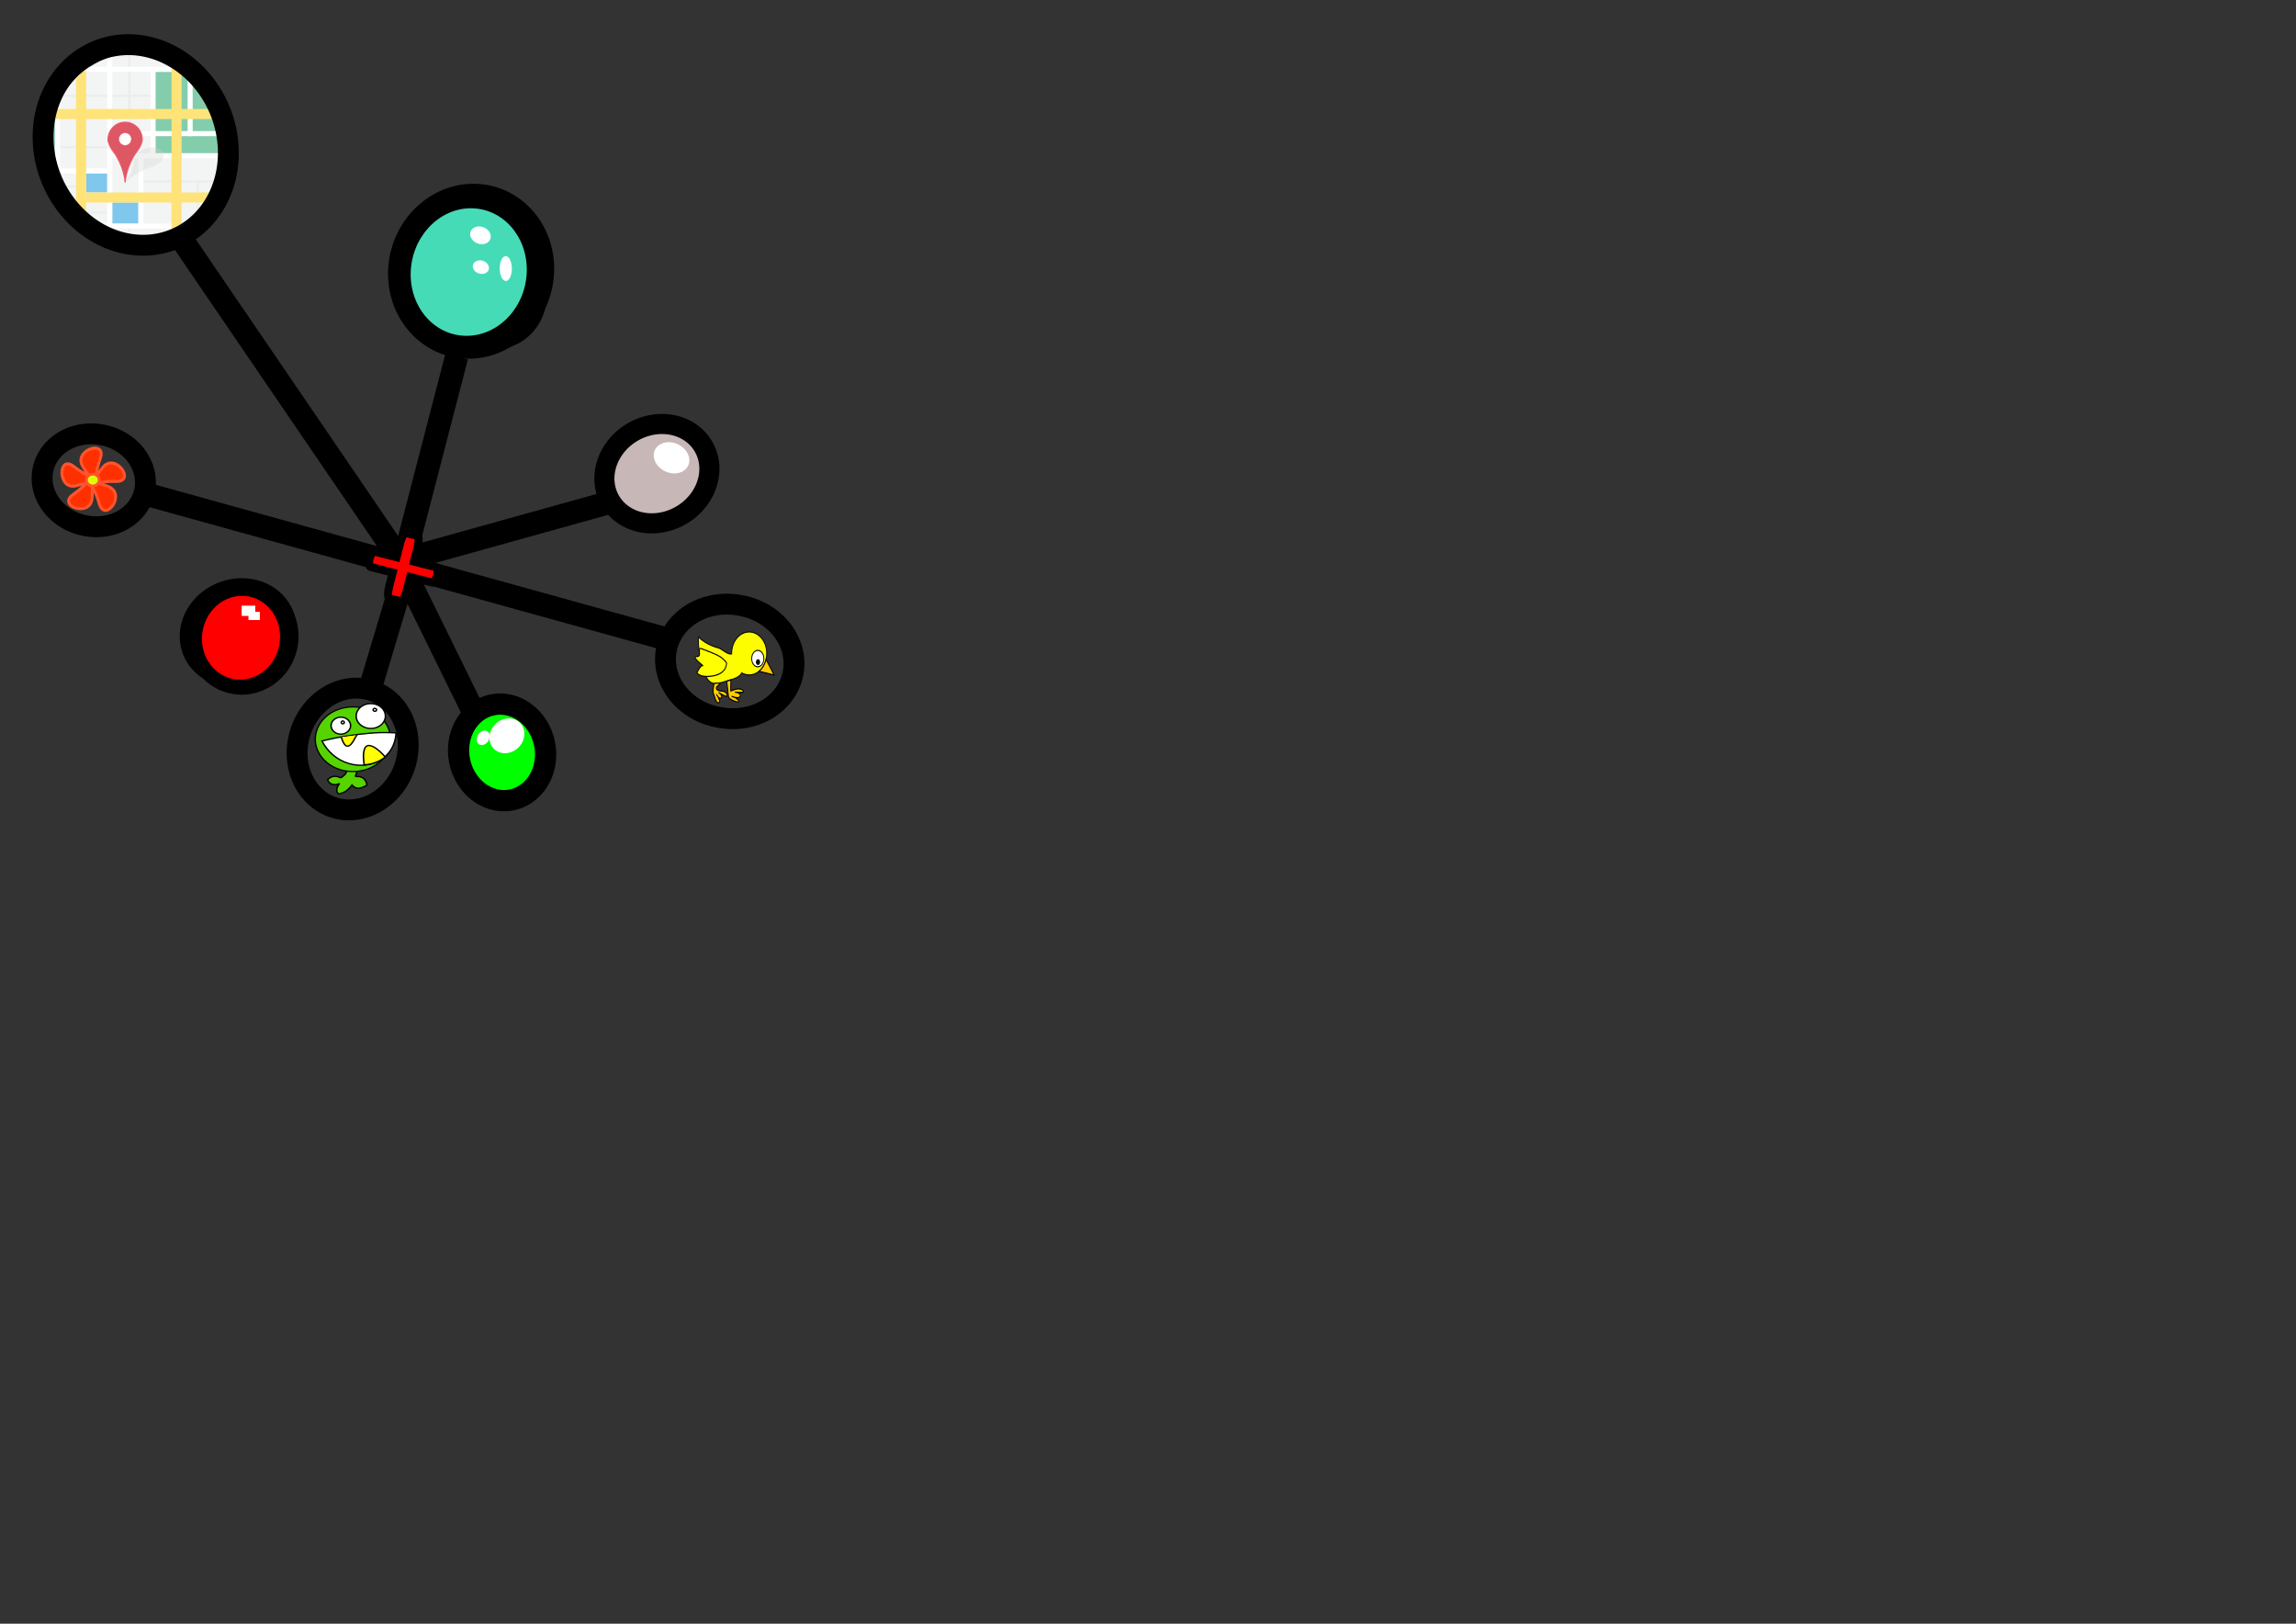 <?xml version="1.0" encoding="UTF-8" standalone="no"?>
<!-- Created with Inkscape (http://www.inkscape.org/) -->

<svg
   xmlns:dc="http://purl.org/dc/elements/1.1/"
   xmlns:cc="http://creativecommons.org/ns#"
   xmlns:rdf="http://www.w3.org/1999/02/22-rdf-syntax-ns#"
   xmlns:svg="http://www.w3.org/2000/svg"
   xmlns="http://www.w3.org/2000/svg"
   xmlns:sodipodi="http://sodipodi.sourceforge.net/DTD/sodipodi-0.dtd"
   xmlns:inkscape="http://www.inkscape.org/namespaces/inkscape"
   width="297mm"
   height="210mm"
   viewBox="0 0 297 210"
   version="1.1"
   id="svg8"
   inkscape:version="0.91+devel r"
   sodipodi:docname="envire_logo_graph_compress.svg">
  <rect x="0" y="0" width="297" height="210" fill="#333333" stroke="none"/>
  <defs
     id="defs2">
    <clipPath
       id="clipPath86">
      <path
         d="m0 2055.1h2055.1v-2055.1h-2055.1v2055.1z"
         id="path88" />
    </clipPath>
    <clipPath
       id="clipPath94">
      <path
         d="m865.36 1005.8h384v-347h-384v347z"
         id="path96" />
    </clipPath>
    <clipPath
       id="clipPath3927">
      <path
         transform="matrix(.893 0 0 -.902 632.34 2313.7)"
         d="m1486.1 1425.8a1043.7 1033.8 0 1 1 -2087.5 0 1043.7 1033.8 0 1 1 2087.5 0z"
         style="stroke:#ffffff;stroke-width:103.88;fill:none"
         id="path3929" />
    </clipPath>
  </defs>
  <sodipodi:namedview
     id="base"
     pagecolor="#ffffff"
     bordercolor="#666666"
     borderopacity="1.0"
     inkscape:pageopacity="0.0"
     inkscape:pageshadow="2"
     inkscape:zoom="0.49497475"
     inkscape:cx="-163.8586"
     inkscape:cy="397.51421"
     inkscape:document-units="mm"
     inkscape:current-layer="layer1"
     showgrid="false"
     inkscape:window-width="1873"
     inkscape:window-height="1056"
     inkscape:window-x="47"
     inkscape:window-y="24"
     inkscape:window-maximized="1"
     showguides="false">
    <sodipodi:guide
       position="-57.997,245.353"
       orientation="-0.707,0.707"
       id="guide17177"
       inkscape:locked="false" />
  </sodipodi:namedview>
  <g
     inkscape:label="Layer 1"
     inkscape:groupmode="layer"
     id="layer1"
     transform="translate(0,-87)">
    <g
       id="g4575">
      <path
         inkscape:export-ydpi="90"
         inkscape:export-xdpi="90"
         inkscape:connector-curvature="0"
         id="path5415-4"
         d="m 52.274,160.797 14.741,30.01"
         style="fill:none;fill-rule:evenodd;stroke:#000000;stroke-width:3;stroke-linecap:butt;stroke-linejoin:miter;stroke-miterlimit:4;stroke-dasharray:none;stroke-opacity:1" />
      <path
         inkscape:export-ydpi="90"
         inkscape:export-xdpi="90"
         inkscape:connector-curvature="0"
         id="path5415-5"
         d="m 19.047,150.955 32.221,8.93"
         style="fill:none;fill-rule:evenodd;stroke:#000000;stroke-width:3;stroke-linecap:butt;stroke-linejoin:miter;stroke-miterlimit:4;stroke-dasharray:none;stroke-opacity:1" />
      <path
         inkscape:export-ydpi="90"
         inkscape:export-xdpi="90"
         d="m 32.846,174.068 a 5.6,6.268 68.683 1 1 -4.072,-10.434 5.6,6.268 68.683 1 1 4.072,10.434 z"
         style="fill:#c8b7b7;stroke:#000000;stroke-width:2.752"
         id="path2890"
         inkscape:connector-curvature="0" />
      <path
         inkscape:export-ydpi="90"
         inkscape:export-xdpi="90"
         d="m 68.414,121.279 a 6.728,6.011 59.803 1 1 -10.391,6.047 6.728,6.011 59.803 1 1 10.391,-6.047 z"
         style="fill:#46dbb7;fill-opacity:1;stroke:#000000;stroke-width:2.7;stroke-miterlimit:4;stroke-dasharray:none"
         id="path2892"
         inkscape:connector-curvature="0" />
      <path
         inkscape:export-ydpi="90"
         inkscape:export-xdpi="90"
         d="m 52.376,186.062 a 7.102,7.949 17.946 1 1 -13.514,-4.377 7.102,7.949 17.946 1 1 13.514,4.377 z"
         style="fill:none;stroke:#000000;stroke-width:2.7;stroke-miterlimit:4;stroke-dasharray:none"
         id="path2894"
         inkscape:connector-curvature="0" />
      <path
         inkscape:export-ydpi="90"
         inkscape:export-xdpi="90"
         d="m 88.108,153.643 a 6.228,6.971 59.779 1 1 -6.27,-10.764 6.228,6.971 59.779 1 1 6.27,10.764 z"
         style="fill:#c8b7b7;stroke:#000000;stroke-width:2.6;stroke-miterlimit:4;stroke-dasharray:none"
         id="path2896"
         inkscape:connector-curvature="0" />
      <path
         inkscape:export-ydpi="90"
         inkscape:export-xdpi="90"
         d="m 93.186,179.81 a 8.244,7.366 9.454 1 1 2.42,-14.531 8.244,7.366 9.454 1 1 -2.42,14.531 z"
         style="fill:none;stroke:#000000;stroke-width:2.7;stroke-miterlimit:4;stroke-dasharray:none"
         id="path2898"
         inkscape:connector-curvature="0" />
      <path
         inkscape:export-ydpi="90"
         inkscape:export-xdpi="90"
         inkscape:connector-curvature="0"
         id="path5409"
         d="m 23.349,117.724 28.775,42.167 6.943,-26.773"
         style="fill:none;fill-rule:evenodd;stroke:#000000;stroke-width:3;stroke-linecap:butt;stroke-linejoin:miter;stroke-miterlimit:4;stroke-dasharray:none;stroke-opacity:1" />
      <path
         sodipodi:nodetypes="ccc"
         inkscape:export-ydpi="90"
         inkscape:export-xdpi="90"
         inkscape:connector-curvature="0"
         id="path5411"
         d="m 78.845,151.979 -25.925,7.216 -5.371,17.936"
         style="fill:none;fill-rule:evenodd;stroke:#000000;stroke-width:3;stroke-linecap:butt;stroke-linejoin:miter;stroke-miterlimit:4;stroke-dasharray:none;stroke-opacity:1" />
      <path
         inkscape:export-ydpi="90"
         inkscape:export-xdpi="90"
         inkscape:connector-curvature="0"
         id="path5415"
         d="m 53.4,160.555 32.221,8.93"
         style="fill:none;fill-rule:evenodd;stroke:#000000;stroke-width:3;stroke-linecap:butt;stroke-linejoin:miter;stroke-miterlimit:4;stroke-dasharray:none;stroke-opacity:1" />
      <ellipse
         inkscape:export-ydpi="90"
         inkscape:export-xdpi="90"
         transform="matrix(0.996,0.088,-0.106,0.994,0,0)"
         style="color:#000000;fill:#000000;stroke:#000000;stroke-width:0.353;stroke-opacity:0.004"
         id="path3183"
         cx="73.563"
         cy="116.303"
         rx="10.719"
         ry="11.341" />
      <ellipse
         inkscape:export-ydpi="90"
         inkscape:export-xdpi="90"
         transform="matrix(0.996,0.088,-0.106,0.994,0,0)"
         style="color:#000000;fill:#46dbb7;fill-opacity:1;stroke:#000000;stroke-width:0.353;stroke-opacity:0.004"
         id="path3185"
         cx="73.269"
         cy="116.436"
         rx="7.489"
         ry="8.272" />
      <g
         inkscape:export-ydpi="90"
         inkscape:export-xdpi="90"
         id="g3221"
         transform="matrix(0.069,0.006,-0.006,0.061,53.349,115.896)">
        <ellipse
           ry="121.429"
           rx="104.286"
           cy="470.934"
           cx="-535.714"
           id="path3183-9"
           style="color:#000000;fill:#000000;stroke:#000000;stroke-width:3.6;stroke-opacity:0.004"
           transform="translate(295.71,430)" />
        <ellipse
           ry="88.571"
           rx="72.857"
           cy="478.076"
           cx="-524.286"
           id="path3185-7"
           style="color:#000000;fill:#ff0000;stroke:#000000;stroke-width:3.6;stroke-opacity:0.004"
           transform="translate(281.43,424.29)" />
      </g>
      <rect
         inkscape:export-ydpi="90"
         inkscape:export-xdpi="90"
         transform="matrix(1,-1.6205897e-4,1.9701211e-4,1,0,0)"
         x="31.225"
         y="165.331"
         width="1.764"
         height="1.333"
         style="color:#000000;fill:#ffffff;stroke:#000000;stroke-width:0.353;stroke-opacity:0.004"
         id="rect3233" />
      <rect
         inkscape:export-ydpi="90"
         inkscape:export-xdpi="90"
         transform="matrix(1,-1.6205897e-4,1.9701211e-4,1,0,0)"
         x="32.107"
         y="166.131"
         width="1.47"
         height="1.066"
         style="color:#000000;fill:#ffffff;stroke:#000000;stroke-width:0.353;stroke-opacity:0.004"
         id="rect3235" />
      <g
         inkscape:export-ydpi="90"
         inkscape:export-xdpi="90"
         transform="translate(-2.646,-5.821)"
         id="g17292">
        <path
           inkscape:connector-curvature="0"
           id="path2888"
           style="fill:#00ff00;fill-opacity:1;stroke:#000000;stroke-width:2.752"
           d="m 73.083,189.019 a 6.268,5.6 78.556 1 1 -10.978,2.222 6.268,5.6 78.556 1 1 10.978,-2.222 z"
           inkscape:export-xdpi="90"
           inkscape:export-ydpi="90" />
        <ellipse
           transform="matrix(0.922,0.388,-0.456,0.89,0,0)"
           style="color:#000000;fill:#ffffff;stroke:#000000;stroke-width:0.197;stroke-opacity:0.004"
           id="path3666"
           cx="146.801"
           cy="147.22"
           rx="2.156"
           ry="2.349"
           inkscape:export-xdpi="90"
           inkscape:export-ydpi="90" />
        <ellipse
           transform="matrix(0.922,0.388,-0.456,0.89,0,0)"
           style="color:#000000;fill:#ffffff;stroke:#000000;stroke-width:0.197;stroke-opacity:0.004"
           id="path3670"
           cx="144.191"
           cy="148.654"
           rx="0.776"
           ry="0.996"
           inkscape:export-xdpi="90"
           inkscape:export-ydpi="90" />
      </g>
      <ellipse
         inkscape:export-ydpi="90"
         inkscape:export-xdpi="90"
         transform="matrix(0.964,-0.265,0.456,0.89,0,0)"
         ry="2.181"
         rx="2.157"
         cy="167.517"
         cx="10.87"
         id="path3704"
         style="color:#000000;fill:#ffffff;stroke:#000000;stroke-width:0.204;stroke-opacity:0.004" />
      <ellipse
         inkscape:export-ydpi="90"
         inkscape:export-xdpi="90"
         transform="matrix(0.966,0.26,-0.058,0.998,0,0)"
         ry="1.599"
         rx="0.809"
         cy="102.725"
         cx="73.896"
         id="path3706"
         style="color:#000000;fill:#ffffff;stroke:#000000;stroke-width:0.204;stroke-opacity:0.004" />
      <ellipse
         inkscape:export-ydpi="90"
         inkscape:export-xdpi="90"
         transform="matrix(0.964,-0.265,0.456,0.89,0,0)"
         ry="0.945"
         rx="0.988"
         cy="136.553"
         cx="-0.066"
         id="path3710"
         style="color:#000000;fill:#ffffff;stroke:#000000;stroke-width:0.204;stroke-opacity:0.004" />
      <ellipse
         inkscape:export-ydpi="90"
         inkscape:export-xdpi="90"
         transform="matrix(0.964,-0.265,0.456,0.89,0,0)"
         ry="1.236"
         rx="1.258"
         cy="132.485"
         cx="1.802"
         id="path3712"
         style="color:#000000;fill:#ffffff;stroke:#000000;stroke-width:0.204;stroke-opacity:0.004" />
      <path
         inkscape:export-ydpi="90"
         inkscape:export-xdpi="90"
         d="m 51.863,164.767 c 0.212,0.023 0.535,-0.572 0.733,-1.357 l 0.453,-1.791 2.859,0.724 c 0.211,0.055 0.493,-0.342 0.631,-0.893 0.139,-0.549 0.082,-1.033 -0.13,-1.088 l -2.859,-0.724 0.452,-1.788 c 0.204,-0.804 0.197,-1.496 -0.015,-1.548 l -1.487,-0.376 c -0.21,-0.053 -0.546,0.55 -0.749,1.354 l -0.451,1.79 -2.859,-0.724 c -0.21,-0.053 -0.494,0.345 -0.633,0.894 -0.139,0.549 -0.079,1.034 0.132,1.087 l 2.859,0.724 -0.452,1.788 c -0.204,0.804 -0.198,1.494 0.013,1.549 l 1.487,0.376 c 0.005,7.8e-4 0.011,0.004 0.016,0.003 z"
         style="fill:#fc0000;fill-rule:evenodd;stroke:#000000;stroke-width:1.037;stroke-linecap:round"
         id="path2471"
         inkscape:connector-curvature="0" />
      <path
         inkscape:export-ydpi="90"
         inkscape:export-xdpi="90"
         d="m 10.899,154.959 a 6.68,5.969 11.909 1 1 2.463,-11.681 6.68,5.969 11.909 1 1 -2.463,11.681 z"
         style="fill:none;stroke:#000000;stroke-width:2.7;stroke-miterlimit:4;stroke-dasharray:none"
         id="path2890-2"
         inkscape:connector-curvature="0" />
      <g
         inkscape:export-ydpi="90"
         inkscape:export-xdpi="90"
         transform="translate(0,15.875)"
         id="g17287">
        <g
           transform="matrix(0.013,0,0,-0.013,4.923,103.253)"
           id="g10">
          <g
             id="g3933">
            <g
               clip-path="url(#clipPath3927)"
               id="g3869">
              <path
                 d="m 28.364,2026.8 h 2000 V 26.8 h -2000 z"
                 style="fill:#f3f4f4;fill-rule:evenodd"
                 id="path12"
                 inkscape:connector-curvature="0" />
              <path
                 d="m 478.36,746.75 h 210 v -190 h -210 z"
                 style="fill:#7fc7ed;fill-rule:evenodd"
                 id="path14"
                 inkscape:connector-curvature="0" />
              <path
                 d="m 1878.4,196.75 h 150 v -170 h -150 z"
                 style="fill:#7fc7ed;fill-rule:evenodd"
                 id="path16"
                 inkscape:connector-curvature="0" />
              <path
                 d="m 738.36,456.75 h 260 V 247.08 h -260 z"
                 style="fill:#7fc7ed;fill-rule:evenodd"
                 id="path18"
                 inkscape:connector-curvature="0" />
              <path
                 d="m 1538.4,2026.8 h 290 v -220 h -290 z"
                 style="fill:#7fc7ed;fill-rule:evenodd"
                 id="path20"
                 inkscape:connector-curvature="0" />
              <path
                 d="m 1168.4,1756.8 h 660 v -810 h -660 z"
                 style="fill:#83cdac;fill-rule:evenodd"
                 id="path22"
                 inkscape:connector-curvature="0" />
              <path
                 d="m 28.364,1756.8 h 140 v -960 h -140 z"
                 style="fill:#83cdac;fill-rule:evenodd"
                 id="path24"
                 inkscape:connector-curvature="0" />
              <path
                 d="m 478.36,196.75 h 210 v -170 h -210 z"
                 style="fill:#83cdac;fill-rule:evenodd"
                 id="path26"
                 inkscape:connector-curvature="0" />
              <path
                 d="m 1118.4,1506.8 h -950 v 20 h 950 z"
                 style="fill:#ececec;fill-rule:evenodd"
                 id="path28"
                 inkscape:connector-curvature="0" />
              <path
                 d="m 738.36,996.75 h -570 v 20 h 570 z"
                 style="fill:#ececec;fill-rule:evenodd"
                 id="path30"
                 inkscape:connector-curvature="0" />
              <path
                 d="m 918.36,1906.8 h -890 v 20 h 890 z"
                 style="fill:#ececec;fill-rule:evenodd"
                 id="path32"
                 inkscape:connector-curvature="0" />
              <path
                 d="m 478.36,606.75 h -450 v 20 h 450 z"
                 style="fill:#ececec;fill-rule:evenodd"
                 id="path34"
                 inkscape:connector-curvature="0" />
              <path
                 d="m 2028.4,1586.8 h -150 v 20 h 150 z"
                 style="fill:#ececec;fill-rule:evenodd"
                 id="path36"
                 inkscape:connector-curvature="0" />
              <path
                 d="m 2028.4,1016.8 h -150 v 20 h 150 z"
                 style="fill:#ececec;fill-rule:evenodd"
                 id="path38"
                 inkscape:connector-curvature="0" />
              <path
                 d="m 2028.4,766.75 h -150 v 20 h 150 z"
                 style="fill:#ececec;fill-rule:evenodd"
                 id="path40"
                 inkscape:connector-curvature="0" />
              <path
                 d="m 738.36,346.75 h -710 v 20 h 710 z"
                 style="fill:#ececec;fill-rule:evenodd"
                 id="path42"
                 inkscape:connector-curvature="0" />
              <path
                 d="m 1828.4,656.75 h -780 v 20 h 780 z"
                 style="fill:#ececec;fill-rule:evenodd"
                 id="path44"
                 inkscape:connector-curvature="0" />
              <path
                 d="m 898.36,2026.8 h 20 v -910 h -20 z"
                 style="fill:#ececec;fill-rule:evenodd"
                 id="path46"
                 inkscape:connector-curvature="0" />
              <path
                 d="m 898.36,196.75 h 20 v -170 h -20 z"
                 style="fill:#ececec;fill-rule:evenodd"
                 id="path48"
                 inkscape:connector-curvature="0" />
              <path
                 d="m 1578.4,676.75 h 20 v -430 h -20 z"
                 style="fill:#ececec;fill-rule:evenodd"
                 id="path50"
                 inkscape:connector-curvature="0" />
              <path
                 d="M 2028.4,1756.8 H 28.4 v 50 h 2000 z"
                 style="fill:#ffffff;fill-rule:evenodd"
                 id="path52"
                 inkscape:connector-curvature="0" />
              <path
                 d="m 738.36,746.75 h -710 v 50 h 710 z"
                 style="fill:#ffffff;fill-rule:evenodd"
                 id="path54"
                 inkscape:connector-curvature="0" />
              <path
                 d="m 1878.4,896.75 h -1147 v 50 h 1147 z"
                 style="fill:#ffffff;fill-rule:evenodd"
                 id="path56"
                 inkscape:connector-curvature="0" />
              <path
                 d="M 2028.4,196.75 H 28.4 v 50 h 2000 z"
                 style="fill:#ffffff;fill-rule:evenodd"
                 id="path58"
                 inkscape:connector-curvature="0" />
              <path
                 d="m 2028.4,1116.8 h -1340 v 50 h 1340 z"
                 style="fill:#ffffff;fill-rule:evenodd"
                 id="path60"
                 inkscape:connector-curvature="0" />
              <path
                 d="m 168.36,2026.8 h 50 V 26.8 h -50 z"
                 style="fill:#ffffff;fill-rule:evenodd"
                 id="path62"
                 inkscape:connector-curvature="0" />
              <path
                 d="m 1828.4,2026.8 h 50 V 26.8 h -50 z"
                 style="fill:#ffffff;fill-rule:evenodd"
                 id="path64"
                 inkscape:connector-curvature="0" />
              <path
                 d="m 688.36,2026.8 h 50 V 26.8 h -50 z"
                 style="fill:#ffffff;fill-rule:evenodd"
                 id="path66"
                 inkscape:connector-curvature="0" />
              <path
                 d="m 1118.4,1806.8 h 50 v -910 h -50 z"
                 style="fill:#ffffff;fill-rule:evenodd"
                 id="path68"
                 inkscape:connector-curvature="0" />
              <path
                 d="m 998.36,896.75 h 50 v -700 h -50 z"
                 style="fill:#ffffff;fill-rule:evenodd"
                 id="path70"
                 inkscape:connector-curvature="0" />
              <path
                 d="m 1488.4,2026.8 h 50 v -910 h -50 z"
                 style="fill:#ffffff;fill-rule:evenodd"
                 id="path72"
                 inkscape:connector-curvature="0" />
              <path
                 d="m 378.36,2026.8 h 100 V 26.8 h -100 z"
                 style="fill:#fee379;fill-rule:evenodd"
                 id="path74"
                 inkscape:connector-curvature="0" />
              <path
                 d="m 1328.4,2026.8 h 100 V 26.8 h -100 z"
                 style="fill:#fee379;fill-rule:evenodd"
                 id="path76"
                 inkscape:connector-curvature="0" />
              <path
                 d="M 2028.4,1286.8 H 28.4 v 100 h 2000 z"
                 style="fill:#fee379;fill-rule:evenodd"
                 id="path78"
                 inkscape:connector-curvature="0" />
              <path
                 d="m 2027.4,456.75 h -1549 v 100 h 1549 z"
                 style="fill:#fee379;fill-rule:evenodd"
                 id="path80"
                 inkscape:connector-curvature="0" />
              <g
                 id="g82">
                <g
                   clip-path="url(#clipPath86)"
                   id="g84">
                  <g
                     id="g90">
                    <g
                       id="g98">
                      <g
                         clip-path="url(#clipPath94)"
                         style="opacity:0.3"
                         id="g100">
                        <g
                           transform="translate(866.57,658.75)"
                           id="g102">
                          <path
                             d="m 0,0 c 48.69,46.36 154.72,112.35 247.51,144.89 50.55,17.73 86.91,39.46 101.97,55.07 52.3,54.2 41.88,116.38 -23.29,138.89 -65.17,22.5 -160.41,-3.19 -212.71,-57.4 C 98.41,265.85 85.14,236.14 84.75,201.09 84.05,136.75 41.55,48.83 -1.21,0.42 Z"
                             style="fill:#d0d0d0"
                             id="path104"
                             inkscape:connector-curvature="0" />
                        </g>
                      </g>
                    </g>
                  </g>
                  <g
                     transform="translate(867.24,659.29)"
                     id="g106">
                    <path
                       d="m 0,0 c 4.29,83.52 50.31,219.18 117.02,304.56 36.34,46.52 53.06,91.85 53.06,119.36 0,95.54 -76.54,173 -170.96,173 -94.42,0 -170.96,-77.46 -170.96,-173 0,-27.51 16.72,-72.84 53.06,-119.36 C -52.07,219.18 -6.05,83.52 -1.76,0 Z"
                       style="fill:#de5764"
                       id="path108"
                       inkscape:connector-curvature="0" />
                  </g>
                  <g
                     transform="translate(867.24,659.29)"
                     id="g110">
                    <path
                       d="m 0,0 c 4.29,83.52 50.31,219.18 117.02,304.56 36.34,46.52 53.06,91.85 53.06,119.36 0,95.54 -76.54,173 -170.96,173 -94.42,0 -170.96,-77.46 -170.96,-173 0,-27.51 16.72,-72.84 53.06,-119.36 C -52.07,219.18 -6.05,83.52 -1.76,0 Z"
                       style="fill:none;stroke:#ec5c6a;stroke-width:10;stroke-linecap:round;stroke-linejoin:round;stroke-miterlimit:10"
                       id="path112"
                       inkscape:connector-curvature="0" />
                  </g>
                  <g
                     transform="translate(803.86,1087.3)"
                     id="g114">
                    <path
                       d="M 0,0 C 0,34.52 27.98,62.5 62.5,62.5 97.02,62.5 125,34.52 125,0 125,-34.52 97.02,-62.5 62.5,-62.5 27.98,-62.5 0,-34.52 0,0"
                       style="fill:#ffffff;fill-rule:evenodd"
                       id="path116"
                       inkscape:connector-curvature="0" />
                  </g>
                  <g
                     transform="translate(803.86,1087.3)"
                     id="g118">
                    <path
                       d="M 0,0 C 0,34.52 27.98,62.5 62.5,62.5 97.02,62.5 125,34.52 125,0 125,-34.52 97.02,-62.5 62.5,-62.5 27.98,-62.5 0,-34.52 0,0 Z"
                       style="fill:none;stroke:#ec5c6a;stroke-width:5;stroke-linecap:round;stroke-linejoin:round;stroke-miterlimit:10"
                       id="path120"
                       inkscape:connector-curvature="0" />
                  </g>
                </g>
              </g>
            </g>
          </g>
        </g>
        <path
           inkscape:connector-curvature="0"
           id="path2886"
           style="fill:none;stroke:#000000;stroke-width:2.7;stroke-miterlimit:4;stroke-dasharray:none"
           d="M 28.42,85.353 A 13.168,11.766 67.41 1 1 6.693,94.392 13.168,11.766 67.41 1 1 28.42,85.353 Z" />
      </g>
      <g
         inkscape:export-ydpi="90"
         inkscape:export-xdpi="90"
         transform="matrix(0.089,0,0,0.079,19.062,163.219)"
         id="layer1-6">
        <g
           transform="translate(151.36,89.546)"
           id="g3362"
           style="stroke:#000000">
          <path
             d="m 139.29,205.27 c -1.363,3.2 -1.631,7.021 -4.449,9.428 -2.17,1.5 -4.312,5.786 -7.099,3.464 -4.59,-2.31 -10.581,-2.215 -14.439,1.487 -2.662,1.568 -3.141,3.989 -0.839,6.128 2.494,3.888 7.585,5.453 11.903,3.973 1.482,-0.176 4.799,-2.521 2.559,0.259 -2.454,4.024 -4.478,9.396 -1.717,13.792 1.457,3.154 5.419,0.145 7.857,-0.492 5.603,-2.544 9.698,-7.385 13.014,-12.422 2.685,3.766 7.499,6.374 12.152,4.863 3.41,-0.911 6.421,-2.812 9.452,-4.555 -0.352,-5.596 -3.201,-11.757 -8.93,-13.503 -2.21,-1.278 -6.439,-0.151 -7.603,-1.229 0.778,-3.114 1.557,-6.228 2.335,-9.341"
             id="path5133"
             inkscape:connector-curvature="0"
             style="fill:#55d400;fill-rule:evenodd;stroke-width:2.16" />
          <path
             d="m 202.18,155.87 c 0.141,16.262 -8.141,31.834 -20.434,41.21 -18.118,14.228 -44.087,15.511 -63.517,3.516 -13.626,-8.176 -23.873,-23.201 -25.301,-39.988 -1.527,-15.255 4.422,-30.828 14.903,-41.224 13.725,-14.012 34.223,-19.321 52.632,-14.898 16.909,3.876 32.328,16.404 38.622,33.814 2.043,5.586 3.101,11.576 3.096,17.57 z"
             id="path3143"
             inkscape:connector-curvature="0"
             style="fill:#55d400;stroke-width:1.929" />
          <path
             d="m 144.06,133.65 c 0.199,7.808 -7.219,14.492 -14.927,13.87 -7.721,-0.151 -14.413,-7.553 -13.393,-15.289 0.639,-8.05 9.194,-14.004 16.984,-12.187 6.36,1.17 11.445,7.084 11.337,13.606 z"
             id="path5083"
             inkscape:connector-curvature="0"
             style="fill:#ffffff;stroke-width:2.16" />
          <path
             d="m 194.68,117.91 c 0.169,9.658 -7.629,18.314 -17.005,19.955 -9.804,2.122 -20.784,-3.435 -24.292,-12.954 -3.337,-8.255 -0.04,-18.34 7.264,-23.322 8.588,-6.358 21.77,-5.067 28.839,2.993 3.295,3.606 5.22,8.433 5.195,13.328 z"
             id="path5085"
             inkscape:connector-curvature="0"
             style="fill:#ffffff;stroke-width:2.16" />
          <path
             d="m 102.45,158.75 c 7.489,16.681 21.298,31.036 38.892,36.841 16.041,5.538 34.92,3.233 48.414,-7.341 12.309,-9.364 18.989,-24.594 20.188,-39.763 1.517,-4.519 -4.59,-2.658 -7.127,-3.331 -20.818,-0.923 -41.623,1.607 -62.121,5.039 -12.872,2.244 -25.671,4.987 -38.245,8.554 z"
             id="path5087"
             inkscape:connector-curvature="0"
             style="fill:#ffffff;fill-rule:evenodd;stroke-width:2.16" />
          <path
             d="m 163.74,197.76 c -0.875,-8.504 -1.968,-17.346 0.406,-25.706 0.872,-3.367 3.914,-6.613 7.683,-5.81 6.043,1.222 10.673,5.788 14.962,9.915 2.66,2.819 5.476,5.712 7.47,8.988 -8.372,7.535 -19.287,11.978 -30.52,12.613 z"
             id="path5131"
             inkscape:connector-curvature="0"
             style="fill:#ffff00;fill-rule:evenodd;stroke-width:2.16" />
          <path
             d="m 134.8,128.4 c 0.082,4.247 -6.192,1.977 -3.952,-1.38 1.125,-2.113 4.14,-0.809 3.952,1.38 z"
             id="path5089"
             inkscape:connector-curvature="0"
             style="fill:#ffffff;stroke-width:2.16" />
          <path
             d="m 181.72,107.78 c 0.006,4.228 -6.891,2.138 -4.516,-1.38 1.285,-2.013 4.576,-1.009 4.516,1.38 z"
             id="path5091"
             inkscape:connector-curvature="0"
             style="fill:#ffffff;stroke-width:2.16" />
          <path
             d="m 130.58,152.56 c 1.363,4.73 2.592,9.881 6.152,13.487 3.067,2.966 7.057,-0.369 8.782,-3.143 3.211,-4.311 4.963,-9.477 7.559,-14.115 l 0.111,0.048 0.038,0.319"
             id="path5093"
             inkscape:connector-curvature="0"
             style="fill:#ffff00;fill-rule:evenodd;stroke-width:2.16" />
        </g>
      </g>
      <g
         inkscape:export-ydpi="90"
         inkscape:export-xdpi="90"
         transform="matrix(0.024,0,0,0.03,97.656,131.546)"
         id="g9163">
        <g
           transform="matrix(0.852,0,0,0.852,-325.29,28.941)"
           id="g9110"
           style="stroke-width:5.722">
          <path
             d="m 345.47,1420.8 c -61.285,0 -110.97,48.746 -110.97,108.88 0,0.72 0.017,1.439 0.031,2.156 -28.631,4.547 -57.488,-23.786 -84.5,-30.539 0,0 -76.749,-14.032 -124.91,-55.367 0,0 -10.401,52.996 29.312,163.31 37.687,104.69 92.127,71.187 171.69,54.438 48.928,-10.301 66.154,-25.343 72.188,-35.406 14.308,6.597 30.301,10.281 47.156,10.281 61.285,0 110.97,-48.746 110.97,-108.88 0,-60.129 -49.684,-108.88 -110.97,-108.88 z"
             style="color:#000000;opacity:0.99;fill:#ffff00;fill-rule:evenodd;stroke:#090907;stroke-width:5.722"
             id="path9060"
             inkscape:connector-curvature="0" />
          <path
             d="m 162.08,1678.9 c -12.371,3.54 -30.897,-2.136 -39.808,4.929 -0.62,15.493 -10.823,35.966 -2.224,50.33 7.151,11.624 8.903,26.004 17.467,36.698 4.955,10.278 25.122,13.593 20.346,-2.29 -5.414,-11.217 -10.755,-22.968 -20.043,-31.672 7.947,8.173 19.191,27.59 32.042,16.636 5.703,-10.71 -6.161,-19.813 -14.614,-24.174 -11.484,-6.937 9.67,4.482 13.972,6.269 10.584,5.013 21.622,9.387 33.249,11.207 10.487,-6.89 -3.065,-19.264 -10.671,-22.308 -16.505,-7.91 -37.687,-1.077 -52.285,-13.585 -7.736,-13.556 11.522,-18.156 18.679,-25.045 1.869,-1.94 3.317,-4.342 3.892,-6.996 z"
             style="color:#000000;fill:#ffcc00;stroke:#000000;stroke-width:5.722"
             id="path9077"
             inkscape:connector-curvature="0" />
          <path
             d="m 229.59,1663.4 c -7.393,3.058 -20.528,3.784 -25.714,8.305 2.853,25.943 7.921,51.887 10.776,77.83 4.771,9.346 15.735,12.731 24.636,16.901 11.946,4.814 24.639,8.536 37.537,8.98 10.282,-4.682 -5.154,-12.862 -9.614,-16.466 -10.07,-6.219 -21.516,-10.59 -33.173,-12.361 6.858,2.933 14.814,4.048 22.248,5.538 9.211,1.09 19.387,2.61 28.032,-1.569 7.436,-3.503 6.057,-14.328 -0.982,-17.457 -8.497,-4.941 -18.413,-6.662 -28.055,-7.764 16.878,1.313 34.011,2.951 50.83,0.422 11.389,-5.498 -5.942,-12.969 -11.817,-14.49 -20.666,-5.404 -42.337,0.262 -61.786,7.632 -8.2,5.279 -2.526,-9.655 -3.928,-14.311 0.337,-13.73 0.674,-27.461 1.01,-41.191 z"
             style="color:#000000;fill:#ffcc00;stroke:#000000;stroke-width:5.722"
             id="path9082"
             inkscape:connector-curvature="0" />
          <path
             d="m 438.22,1555.7 c 0,22.894 -17.234,41.453 -38.492,41.453 -21.259,0 -38.492,-18.559 -38.492,-41.453 0,-22.894 17.234,-41.453 38.492,-41.453 21.259,0 38.492,18.559 38.492,41.453 z"
             style="color:#000000;opacity:0.99;fill:#ffffff;fill-rule:evenodd;stroke:#090907;stroke-width:5.722"
             id="path9095"
             inkscape:connector-curvature="0" />
          <path
             d="m 414.53,1573.5 c 0,8.177 -5.965,14.805 -13.324,14.805 -7.359,0 -13.324,-6.628 -13.324,-14.805 0,-8.176 5.965,-14.805 13.324,-14.805 7.359,0 13.324,6.628 13.324,14.805 z"
             style="color:#000000;opacity:0.99;fill-rule:evenodd"
             id="path9097"
             inkscape:connector-curvature="0" />
          <path
             d="m 407.5,1620 95.875,18.625 -51.438,-78.375 c -0.181,0.608 -0.309,1.24 -0.5,1.844 -1.081,3.409 -2.315,6.744 -3.719,10 -1.404,3.256 -2.979,6.446 -4.688,9.531 -1.708,3.085 -3.537,6.073 -5.531,8.969 -1.994,2.896 -4.145,5.686 -6.406,8.375 -2.261,2.688 -4.646,5.287 -7.156,7.75 -2.51,2.463 -5.135,4.781 -7.875,7 -2.74,2.219 -5.611,4.325 -8.562,6.281 z"
             style="color:#000000;fill:#ffcc00;stroke:#000000;stroke-width:5.722"
             id="path9108"
             inkscape:connector-curvature="0" />
        </g>
        <path
           d="m -153.1,1372.8 c 0,0 5.055,43.727 -68.969,55.57 -74.024,11.844 -90.681,-12.891 -90.681,-12.891 0,0 21.922,-35.891 31.672,-30.656 10.435,5.602 -67.801,-41.347 -32.781,-39.36 34.92,1.982 -5.922,-44.414 29.609,-32.57 20.458,6.819 65.021,18.317 95.598,33.063 22.53,10.865 35.551,26.843 35.551,26.843 z"
           style="color:#000000;fill:#ffff00;stroke:#000000;stroke-width:4.877"
           id="path9161"
           inkscape:connector-curvature="0" />
      </g>
      <g
         inkscape:export-ydpi="90"
         inkscape:export-xdpi="90"
         transform="matrix(0.501,0,0,0.501,-55.672,82.661)"
         id="g15569">
        <path
           d="m 130.029,136.302 c 8.144,-5.677 -0.412,-5.394 8.919,-2.085 5.02,1.78 -0.682,9.635 -2.194,4.468 -2.811,-9.604 -5.189,-1.27 0.799,-9.24 3.222,-4.289 8.831,3.635 3.515,3.496 -9.882,-0.259 -2.795,4.609 -8.425,-3.626 -3.029,-4.431 6.14,-7.389 4.366,-2.308 -3.296,9.445 3.461,4.118 -6.006,7 -5.094,1.55 -5.037,-8.201 -0.816,-4.922 7.845,6.096 4.934,-2.064 4.713,7.952 -0.119,5.389 -9.253,2.32 -4.871,-0.734 z"
           id="path1549"
           inkscape:connector-curvature="0"
           style="fill:#ff3000;stroke:#ff552d;stroke-width:0.767;stroke-linejoin:round" />
        <path
           d="m 133.425,132.586 a 1.658,1.527 0 1 0 3.316,0 1.658,1.527 0 1 0 -3.316,0 z"
           id="path1551"
           inkscape:connector-curvature="0"
           style="fill:#e3fa06;stroke:#ff542d;stroke-width:0.726;stroke-linejoin:round" />
      </g>
    </g>
  </g>
</svg>
